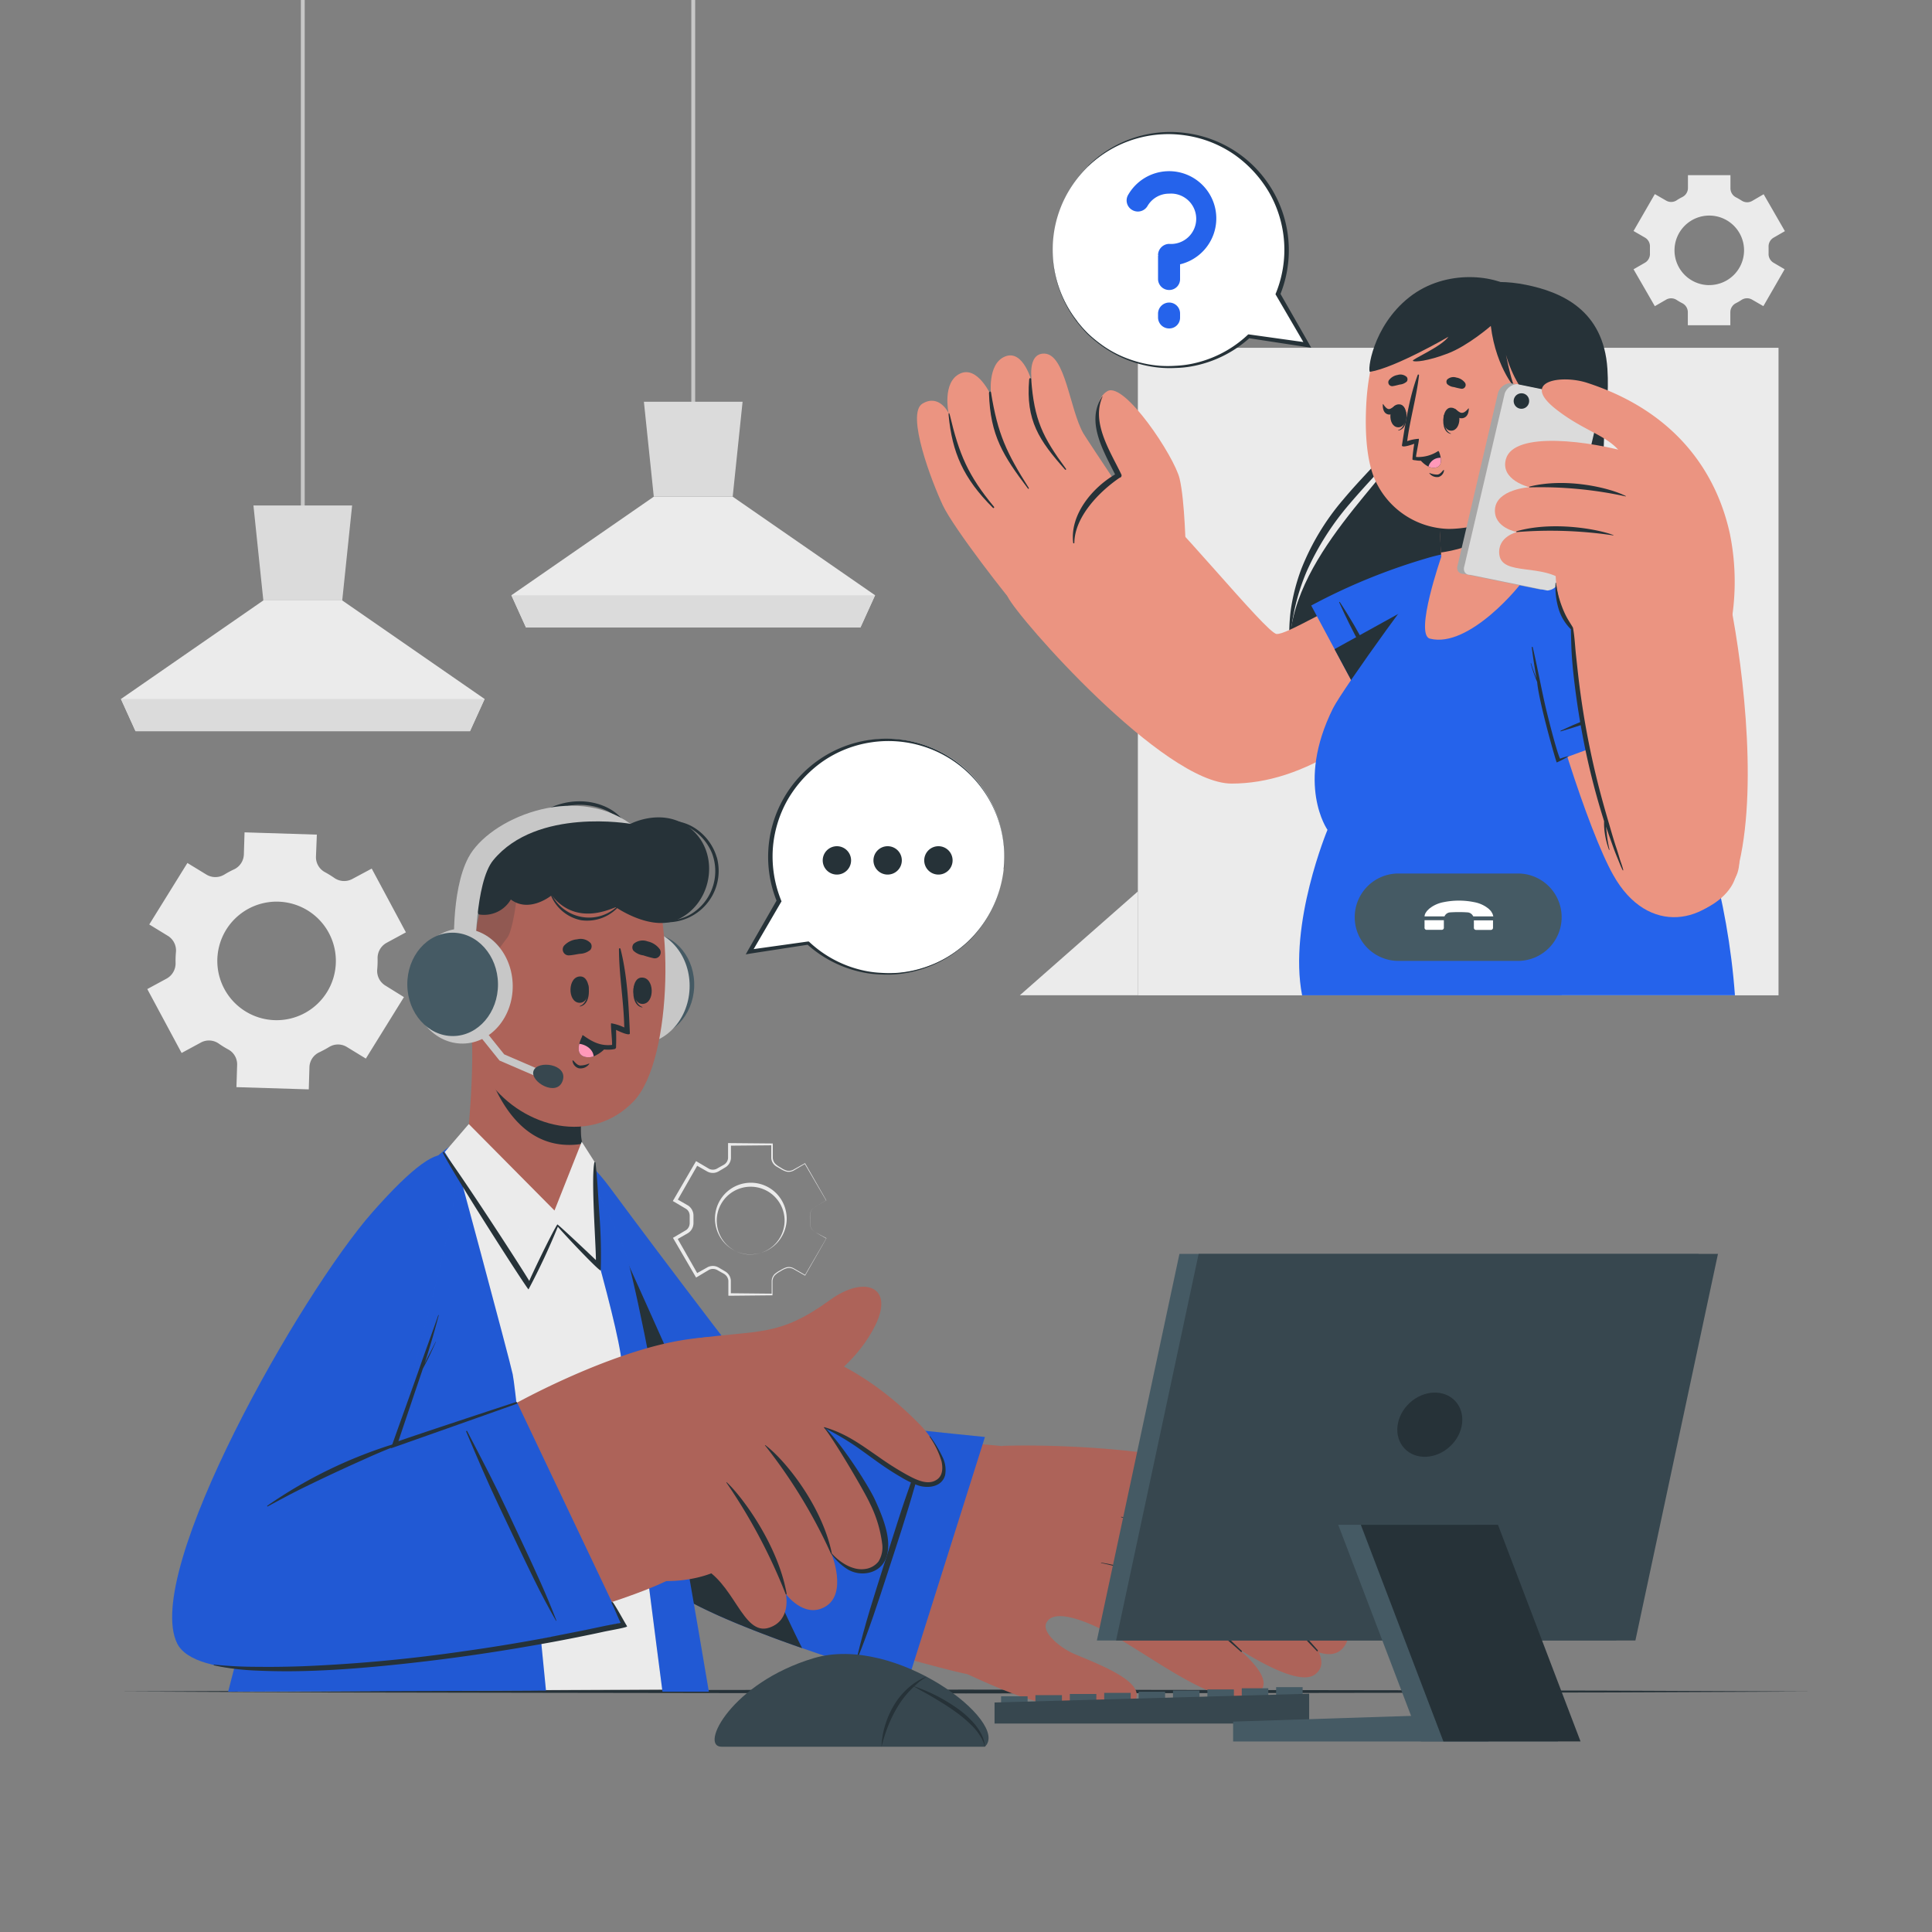 <svg xmlns="http://www.w3.org/2000/svg" viewBox="0 0 500 500"><rect x="0" y="0" width="500" height="500" fill="#808080" stroke="none"/><g id="freepik--background-complete--inject-40"><rect x="77.86" width="1" height="135.53" style="fill:#c7c7c7"></rect><polygon points="125.42 180.9 121.64 189.22 35.07 189.22 31.3 180.9 68.15 155.39 88.57 155.39 125.42 180.9" style="fill:#ebebeb"></polygon><polygon points="91.13 130.81 88.57 155.39 68.15 155.39 65.59 130.81 91.13 130.81" style="fill:#dbdbdb"></polygon><polygon points="125.42 180.9 121.63 189.22 35.07 189.22 31.29 180.9 125.42 180.9" style="fill:#dbdbdb"></polygon><rect x="178.91" width="1" height="108.69" style="fill:#c7c7c7"></rect><polygon points="226.47 154.05 222.69 162.38 136.12 162.38 132.35 154.05 169.2 128.54 189.62 128.54 226.47 154.05" style="fill:#ebebeb"></polygon><polygon points="192.18 103.97 189.62 128.54 169.2 128.54 166.64 103.97 192.18 103.97" style="fill:#dbdbdb"></polygon><polygon points="226.47 154.06 222.68 162.38 136.12 162.38 132.34 154.06 226.47 154.06" style="fill:#dbdbdb"></polygon><path d="M48.5,223.34l-9.87,15.91,4.9,3a4.45,4.45,0,0,1,2,4.19,24.74,24.74,0,0,0-.09,2.73,4.5,4.5,0,0,1-2.32,4.09l-5,2.71L47,272.51l5-2.71a4.4,4.4,0,0,1,4.57.25,26.71,26.71,0,0,0,2.54,1.57,4.37,4.37,0,0,1,2.26,4l-.18,5.73,18.72.58.17-5.75a4.39,4.39,0,0,1,2.54-3.84c.44-.21.87-.43,1.3-.66s.85-.47,1.26-.72a4.38,4.38,0,0,1,4.59,0l4.91,3,9.86-15.91-4.91-3.05a4.44,4.44,0,0,1-2-4.19,24.64,24.64,0,0,0,.09-2.72,4.5,4.5,0,0,1,2.33-4.09l5-2.71-8.85-16.5-5.06,2.71a4.47,4.47,0,0,1-4.68-.33c-.75-.52-1.53-1-2.32-1.43a4.41,4.41,0,0,1-2.37-4L82,216l-18.71-.59-.18,5.75a4.44,4.44,0,0,1-2.6,3.86c-.42.19-.83.4-1.24.62s-.81.45-1.2.69a4.46,4.46,0,0,1-4.67,0Zm14.14,12.88a15.34,15.34,0,1,1-5.41,17.88A15.34,15.34,0,0,1,62.64,236.22Z" style="fill:#ebebeb"></path><path d="M459,68a2.62,2.62,0,0,1-1.29-2.43c0-.27,0-.54,0-.81s0-.55,0-.82A2.62,2.62,0,0,1,459,61.51l2.93-1.69-5.5-9.55L453.46,52a2.6,2.6,0,0,1-2.75-.1c-.46-.29-.93-.57-1.42-.82a2.63,2.63,0,0,1-1.45-2.33V45.34h-11v3.37A2.62,2.62,0,0,1,435.37,51c-.49.25-1,.53-1.42.82a2.6,2.6,0,0,1-2.75.1l-2.93-1.69-5.51,9.55,2.94,1.7A2.6,2.6,0,0,1,427,63.94c0,.27,0,.54,0,.81s0,.54,0,.81A2.62,2.62,0,0,1,425.7,68l-2.94,1.69,5.51,9.55,2.92-1.69a2.62,2.62,0,0,1,2.75.09,14.4,14.4,0,0,0,1.43.83,2.62,2.62,0,0,1,1.44,2.33v3.37h11V80.79a2.63,2.63,0,0,1,1.45-2.33,15.64,15.64,0,0,0,1.43-.83,2.6,2.6,0,0,1,2.74-.09l2.93,1.69,5.5-9.55Zm-16.64,5.79a9,9,0,1,1,9-9A9,9,0,0,1,442.33,73.78Z" style="fill:#ebebeb"></path><path d="M210.92,318.86a2.63,2.63,0,0,1-1.3-2.24c0-.45,0-.89,0-1.34a4.08,4.08,0,0,1,.08-1.35,2.53,2.53,0,0,1,.66-1.17,5.22,5.22,0,0,1,1.12-.75l2.33-1.36v.05l-5.56-9.52.13,0-3.06,1.8a2.73,2.73,0,0,1-1.82.22,6.29,6.29,0,0,1-1.63-.78l-.76-.43a2.81,2.81,0,0,1-.75-.57,2.75,2.75,0,0,1-.76-1.7l0-3.55.23.23-11,.1.34-.33,0,3.56a3,3,0,0,1-1.58,2.46l-.75.45-.75.44a3.25,3.25,0,0,1-.94.4,3.1,3.1,0,0,1-2-.23l-3.1-1.77.6-.16-5.47,9.57-.18-.67,3.1,1.78a3.16,3.16,0,0,1,1.37,2.7l0,.88,0,.87a3.25,3.25,0,0,1-.14,1,3.07,3.07,0,0,1-1.23,1.65l-3.1,1.78.17-.63,5.46,9.57-.56-.15,3.11-1.75a3.07,3.07,0,0,1,2-.21,3.34,3.34,0,0,1,.91.39l.76.45.75.44a3.1,3.1,0,0,1,.78.61,2.92,2.92,0,0,1,.76,1.79l0,3.57-.27-.27,11,.11-.16.16,0-3.55a2.7,2.7,0,0,1,.74-1.66,6.83,6.83,0,0,1,1.5-1,6.65,6.65,0,0,1,1.61-.77,2.58,2.58,0,0,1,1.77.21l3.07,1.78-.07,0,5.54-9.53v0Zm0,0,2.93,1.68h0v0l-5.47,9.56,0,.05,0,0-3.08-1.75a2.5,2.5,0,0,0-1.68-.18A5.79,5.79,0,0,0,202,329a6.19,6.19,0,0,0-1.43,1,2.46,2.46,0,0,0-.65,1.53l0,3.54v.16h-.16l-11,.11h-.26V335l0-3.53a2.28,2.28,0,0,0-.62-1.39,2.6,2.6,0,0,0-.62-.47l-.78-.44-.78-.44a2.29,2.29,0,0,0-.71-.28,2.25,2.25,0,0,0-1.49.18l-3,1.79-.35.21-.21-.36-5.55-9.52-.23-.4.4-.23,3-1.77a2.12,2.12,0,0,0,.83-1.14,2.5,2.5,0,0,0,.1-.72l0-.9,0-.9a2.5,2.5,0,0,0-.1-.72,2.05,2.05,0,0,0-.84-1.12l-3-1.78-.43-.24.25-.42,5.54-9.52.23-.39.38.22,3,1.77a2.17,2.17,0,0,0,1.44.17,2.09,2.09,0,0,0,.69-.28l.78-.44.79-.44a2.42,2.42,0,0,0,.6-.45,2.17,2.17,0,0,0,.6-1.36l0-3.51v-.35h.33l11,.1H200v.23l0,3.53a2.44,2.44,0,0,0,.63,1.48,6.13,6.13,0,0,0,1.41,1,5.73,5.73,0,0,0,1.54.78,2.48,2.48,0,0,0,1.63-.17l3.09-1.73.08-.05,0,.08,5.47,9.57,0,0,0,0-2.34,1.34a4.88,4.88,0,0,0-1.11.74,2.44,2.44,0,0,0-.66,1.14,4,4,0,0,0-.09,1.34c0,.45,0,.9,0,1.34A2.63,2.63,0,0,0,210.92,318.86Z" style="fill:#ebebeb"></path><path d="M194.28,324.65A9.28,9.28,0,1,1,201,308.93a9.38,9.38,0,0,1,2.6,6.69,9.31,9.31,0,0,1-9.28,9Zm0,0a8.78,8.78,0,0,0,8.77-9,8.79,8.79,0,0,0-8.78-8.53,8.78,8.78,0,1,0,0,17.56Z" style="fill:#ebebeb"></path></g><g id="freepik--Desk--inject-40"><polygon points="30.76 437.76 85.57 437.52 140.38 437.43 250 437.27 359.62 437.43 414.43 437.52 469.24 437.76 414.43 438.01 359.62 438.1 250 438.26 140.38 438.1 85.57 438.01 30.76 437.76" style="fill:#263238"></polygon></g><g id="freepik--character-2--inject-40"><rect x="294.48" y="90.01" width="165.8" height="167.58" style="fill:#ebebeb"></rect><path d="M370.71,79.9c5.53-6.49,15-8.05,24.16-6.2S415,80.17,416,95.49c.82,12.44-3,24.57-3,38.45s15.71,47.69-9.43,64.19c-22.59,14.82-68.36,1.21-69.77-29.3-1.11-24.18,27.57-46.54,30.59-56.11S364.65,87,370.71,79.9Z" style="fill:#263238"></path><path d="M366.58,93.55c-.17,6.92-1.17,13.92-4,20.45a19.66,19.66,0,0,1-2.85,4.59c-1.11,1.4-2.29,2.72-3.47,4-2.38,2.59-4.73,5.16-7,7.83a71.37,71.37,0,0,0-11.06,17.39,54.68,54.68,0,0,0-4.39,20,47.21,47.21,0,0,1,.31-10.42,51.39,51.39,0,0,1,2.67-10.16,63.31,63.31,0,0,1,10.92-18.05c2.27-2.71,4.68-5.3,7.08-7.86s4.83-5,6.32-8a44,44,0,0,0,3.47-9.64A82.54,82.54,0,0,0,366.58,93.55Z" style="fill:#263238"></path><path d="M415.37,105.94c-.17,7.06-.62,14.11-.43,21.12a86.3,86.3,0,0,0,.88,10.43c.52,3.4,1.54,6.8,2.39,10.24s1.61,6.93,2.17,10.45a60.7,60.7,0,0,1,.68,10.69,37.92,37.92,0,0,1-2,10.55,26.81,26.81,0,0,1-5.89,8.94,28.27,28.27,0,0,0,5-9.24,37.63,37.63,0,0,0,1.38-10.28,90.46,90.46,0,0,0-3.26-20.67c-.8-3.43-1.82-6.83-2.31-10.44a68.13,68.13,0,0,1-.54-10.67A173.22,173.22,0,0,1,415.37,105.94Z" style="fill:#263238"></path><path d="M379,165.31c-23,25.32-41.77,37.48-60.27,37.48-17.59,0-55.17-42.71-57.93-48.34-2.38-4.86,28.47-31.45,33.21-28.14,8,5.54,33.66,37.61,36.38,37.76s12.74-6.47,36.87-17.77C381.92,139.45,395,147.76,379,165.31Z" style="fill:#eb9481"></path><path d="M264.38,158.66C261,155,246.81,136.73,244,130.77s-9.62-23.7-5.27-26.31,6.75,2.42,6.75,2.42-1.69-7.94,2.93-10.17,8.1,5.72,8.1,5.72-1.14-8.28,3.62-10.18,6.94,6.7,6.94,6.7-1.4-7.53,3.18-7.44c5.51.11,6.52,14.28,10.11,20.63.81,1.44,18.59,28,18.59,28Z" style="fill:#eb9481"></path><path d="M266.88,98.22c.77,10.41,2.91,14.84,9,23.11.12.16-.09.37-.23.22-6.73-7.56-10.21-12.72-9.3-23.32C266.42,97.71,266.84,97.72,266.88,98.22Z" style="fill:#263238"></path><path d="M256.48,101.61c1.74,10.75,4,15.57,9.79,24.7.08.13-.13.28-.22.16-6.41-8.49-9.77-13.72-10.1-24.69C255.93,101.28,256.4,101.11,256.48,101.61Z" style="fill:#263238"></path><path d="M245.8,107.34c2.44,10.29,4.71,15.68,11.45,23.82.16.2-.11.45-.28.27-7.68-7.64-10.56-14.35-11.47-24C245.44,106.79,245.65,106.69,245.8,107.34Z" style="fill:#263238"></path><path d="M306.88,142.68s-.23-13.09-1.6-18.82S291,98.67,286.59,101.23c-5.63,3.3-.37,16,3,21.9,0,0-13,7.64-11.23,17.58S306.88,142.68,306.88,142.68Z" style="fill:#eb9481"></path><path d="M285.34,102.64c-3,6.72,2,14.17,4.85,20.12a.61.61,0,0,1-.44.89c-5.26,3.57-11.63,10.12-11.71,16.82a.15.15,0,0,1-.3,0c-.89-7.2,4.84-14.16,10.84-17.69-3-6.07-7.67-13.75-3.3-20.2A0,0,0,0,1,285.34,102.64Z" style="fill:#263238"></path><path d="M339.34,156.71l18.48,34.48s25.06-24.33,29.06-34.48-.31-17.52-18.14-12.09A156.07,156.07,0,0,0,339.34,156.71Z" style="fill:#2563EB"></path><path d="M362.09,184c-.91-1.87-1.71-3.8-2.66-5.66s-1.9-3.7-2.89-5.52c-2-3.68-4-7.37-6.08-11-1.18-2-2.42-4.06-3.71-6-.05-.09-.22,0-.17.07,3.39,7.59,7.5,14.86,11.6,22.08,1.19,2.09,2.54,4.08,3.78,6.14C362,184.16,362.14,184.07,362.09,184Z" style="fill:#263238"></path><path d="M386.88,156.71c-4,10.15-29.06,34.48-29.06,34.48L345.37,168l41.07-22.71C388.8,147.75,388.77,151.92,386.88,156.71Z" style="fill:#263238"></path><path d="M343.55,214.76s-10.16,24.32-6.57,42.82H449c-3.64-50.29-28.71-93.51-43.52-107.5-11.94-11.28-24.51-10.27-33.26-4.5-2.06,1.37-24.79,32.78-27.25,37.75C335.21,202.94,343.55,214.76,343.55,214.76Z" style="fill:#2563EB"></path><path d="M373,144.1s-7,20.13-2.94,21.18c10.1,2.6,23.65-13.89,24.46-15.57.2-.43,1.1-11.7,1.77-20.47.43-5.64.76-10.25.76-10.25l-24.92,8.55.8,15.45Z" style="fill:#eb9481"></path><path d="M372.09,127.54l.8,15.45c5.07-.71,16.22-3.46,23.36-13.75.43-5.64.76-10.25.76-10.25l-3.12,1Z" style="fill:#263238"></path><path d="M353.53,105.91c-.3,7.85.48,14.2,2.39,18.42a21.41,21.41,0,0,0,18.59,12.54c3,.11,11.64-.68,17.89-5.44,4.86-3.7,7.79-10.37,9.45-22.1,3.8-26.82-8.47-35.84-20.56-36.92S354.53,78.85,353.53,105.91Z" style="fill:#eb9481"></path><path d="M360.46,99.93c.63-.09,1.21-.27,1.82-.41a3.13,3.13,0,0,0,1.79-.77,1,1,0,0,0,0-1.18,2.4,2.4,0,0,0-2.36-.53,3.52,3.52,0,0,0-2.19,1.27A1,1,0,0,0,360.46,99.93Z" style="fill:#263238"></path><path d="M378.13,100.6a17.85,17.85,0,0,1-1.82-.42,3,3,0,0,1-1.78-.78,1,1,0,0,1,0-1.18,2.39,2.39,0,0,1,2.37-.51A3.51,3.51,0,0,1,379.1,99,1,1,0,0,1,378.13,100.6Z" style="fill:#263238"></path><path d="M373.71,107.36c0-.07.14.09.14.17-.15,1.83,0,4,1.63,4.66,0,0,0,.11,0,.1C373.44,111.91,373.28,109.07,373.71,107.36Z" style="fill:#263238"></path><path d="M375.45,105.51c3-.08,2.92,5.87.16,5.95S373,105.58,375.45,105.51Z" style="fill:#263238"></path><path d="M376.62,105.84c.51.34,1,.94,1.64,1s1.28-.54,1.76-1.14c.05-.06.1,0,.1.07,0,1.14-.44,2.31-1.67,2.47s-1.9-.88-2.18-2C376.22,106,376.41,105.7,376.62,105.84Z" style="fill:#263238"></path><path d="M363.86,106.58c0-.07-.14.09-.14.16,0,1.85-.19,4-1.86,4.58-.05,0-.05.11,0,.1C363.91,111.14,364.21,108.32,363.86,106.58Z" style="fill:#263238"></path><path d="M362.22,104.65c-3-.23-3.21,5.72-.46,5.93S364.7,104.85,362.22,104.65Z" style="fill:#263238"></path><path d="M361,105c-.48.3-1,.85-1.53.87s-1.11-.65-1.5-1.28c0-.07-.09,0-.1.06-.07,1.14.25,2.33,1.34,2.6s1.76-.71,2.07-1.83C361.3,105.2,361.15,104.88,361,105Z" style="fill:#263238"></path><path d="M373.53,121.68c-.43.45-.85,1.06-1.51,1.14a5.13,5.13,0,0,1-2-.39.06.06,0,0,0-.08.09,2.5,2.5,0,0,0,2.38.92,2,2,0,0,0,1.39-1.68A.1.1,0,0,0,373.53,121.68Z" style="fill:#263238"></path><path d="M366,114.85s-.44,2.75-.46,4.05c0,.12.31.18.75.22,0,0,0,0,.05,0a6.17,6.17,0,0,0,6-2.18c.09-.12-.07-.26-.19-.18a9.36,9.36,0,0,1-5.67,1.5c-.08-.37.91-4.68.7-4.7a11.08,11.08,0,0,0-3,.61c.75-5.75,2.41-11.33,3.06-17.06,0-.2-.27-.27-.33-.09-2.16,5.72-3.16,12.32-4.09,18.23C362.74,116,365.44,115.07,366,114.85Z" style="fill:#263238"></path><path d="M367.12,118.44a6.82,6.82,0,0,0,2.56,2.32,3.1,3.1,0,0,0,1.84.26c1.37-.25,1.5-1.48,1.34-2.55a7.75,7.75,0,0,0-.48-1.66A8.82,8.82,0,0,1,367.12,118.44Z" style="fill:#263238"></path><path d="M369.68,120.76a3.1,3.1,0,0,0,1.84.26c1.37-.25,1.5-1.48,1.34-2.55A3.16,3.16,0,0,0,369.68,120.76Z" style="fill:#ff98b9"></path><path d="M401.36,106.92c-2.95.09-11.32-7.27-12.84-21.41,0,0,2.25,12.6,3.37,14.37s-4.68-4.15-6.07-15.53c0,0-5.9,5.14-11.16,7.14s-8.55,2.26-9,1.9,7.28-3.58,9.2-6.24c0,0-13.73,8-20.29,9.08-.76.12.52-11.69,10.13-19.29s22.82-5.7,27.56-1.9c0,0,5.18.27,11.42,7.32S404.53,106.82,401.36,106.92Z" style="fill:#263238"></path><path d="M397.47,111.24s5.49-8.73,9.42-6.81.1,14.37-4.31,16.26a4.57,4.57,0,0,1-6.25-2.15Z" style="fill:#eb9481"></path><path d="M405.7,108c.08,0,.09.09,0,.12-3.09,1.43-4.6,4.44-5.62,7.53.89-1.22,2.13-1.92,3.75-.88.08.05,0,.19-.08.17a2.83,2.83,0,0,0-3,1.14,14.34,14.34,0,0,0-1.36,2.57c-.13.29-.65.17-.55-.16a.24.24,0,0,1,0-.08C398.56,114.37,401.41,108.59,405.7,108Z" style="fill:#263238"></path><path d="M414.15,155.57c11.08,12.79,42.14,59.09,34.94,71.6-6.91,12-22.58,15.38-31.6-.74C411,214.9,400.09,180.5,397.38,164,395.18,150.64,403.91,143.74,414.15,155.57Z" style="fill:#eb9481"></path><path d="M403.8,196.56l36.72-13.49s-20.61-28.21-30.1-33.58-17.39-2.13-14.49,16.28A154.92,154.92,0,0,0,403.8,196.56Z" style="fill:#2563EB"></path><path d="M434,177.83c-2,.65-4,1.17-6,1.85s-3.92,1.37-5.86,2.1c-3.93,1.46-7.85,2.92-11.74,4.49-2.18.88-4.36,1.83-6.49,2.83-.1,0-.06.21,0,.18,8-2.3,15.76-5.36,23.48-8.41,2.24-.89,4.39-2,6.6-2.89C434.14,177.94,434.07,177.8,434,177.83Z" style="fill:#263238"></path><path d="M405.87,195.7a13.44,13.44,0,0,0-2.13.66c-1-2.17-3.37-11.71-3.92-14.16-1.1-4.88-2-9.81-3.15-14.69,0-.14-.27-.1-.25,0,.34,2.71.76,5.41,1.23,8.09-.5-1.28-1-2.57-1.39-3.88a.06.06,0,1,0-.11,0,39.75,39.75,0,0,0,1.67,4.78c.39,5,4.94,20.89,5.07,20.83a30.07,30.07,0,0,0,3-1.57C406,195.79,406,195.69,405.87,195.7Z" style="fill:#263238"></path><path d="M387.71,101.57l-10.45,44.61c-.45,1.31.22,2.36,1.5,2.34l19.95,4.06a3.7,3.7,0,0,0,3.14-2.42l10.45-44.61c.45-1.31-.22-2.36-1.5-2.33l-19.95-4.07A3.7,3.7,0,0,0,387.71,101.57Z" style="fill:#a6a6a6"></path><path d="M389.42,101.82,379,146.43c-.45,1.31.22,2.36,1.5,2.34l19.95,4.06a3.7,3.7,0,0,0,3.14-2.41L414,105.81c.45-1.32-.22-2.36-1.5-2.34L392.56,99.4A3.73,3.73,0,0,0,389.42,101.82Z" style="fill:#dbdbdb"></path><path d="M395.74,103.74a2,2,0,1,1-1.94-1.95A1.95,1.95,0,0,1,395.74,103.74Z" style="fill:#263238"></path><path d="M422.82,230.47c6.49,12,23.67,5.16,26.27-3.3,6.1-19.85,2.32-52.85-1.32-71.28-1.17-5.93-41.45,0-41.21,6.41C406.84,170.05,410.1,206.87,422.82,230.47Z" style="fill:#eb9481"></path><path d="M447.32,164.7a62.54,62.54,0,0,0,.36-26.62c-2.12-9.59-9.05-29.93-36.91-39-6.61-2.16-17.56-.55-8,6.89,6.76,5.29,12.64,6.6,16,10.4,0,0-13.68,3.7-15.58,10.4a129.23,129.23,0,0,0-3.73,17.88,27.37,27.37,0,0,0,3.28,1,26.59,26.59,0,0,0,3.86,16.68Z" style="fill:#eb9481"></path><path d="M444.19,129.25c-4.14-3-13-9.38-22.09-12-10.08-3-30.27-5.9-32.37,1.55-1.54,5.47,6.07,7.28,6.07,7.28s-8.6.54-8.91,5.78c-.28,4.78,5.69,5.83,5.69,5.83s-5.16,1.22-4.55,5.88c.74,5.59,11.45,2.11,17.1,7.13C406.4,151.8,444.19,129.25,444.19,129.25Z" style="fill:#eb9481"></path><path d="M420.76,128.38c-4.36-2.24-15.58-4.77-24.8-2.48-.21,0-.28.23-.08.23a103.58,103.58,0,0,1,24.86,2.34C420.79,128.49,420.81,128.4,420.76,128.38Z" style="fill:#263238"></path><path d="M417.5,138.46c-4-1.54-15.65-3.64-24.91-1-.21.06-.27.25-.07.24a109.86,109.86,0,0,1,25,.86A.05.05,0,0,0,417.5,138.46Z" style="fill:#263238"></path><path d="M419.14,222.11c-.3-1-.59-2-.91-2.91-.66-2-1.23-4-1.81-6-1.18-4-2.31-8.06-3.3-12.14a214.94,214.94,0,0,1-4.49-24.68c-.28-2.3-.52-4.6-.77-6.9s-.33-4.69-.77-7c0-.12-1.17-1.88-1.63-2.75a23.41,23.41,0,0,1-1.25-2.8,25.9,25.9,0,0,1-1.51-6.08.07.07,0,0,0-.13,0,19.72,19.72,0,0,0,.88,7,12.37,12.37,0,0,0,3.1,5c0,.3.07,4,.19,6.07s.31,4.14.54,6.2c.47,4.14,1.05,8.27,1.78,12.38A188.11,188.11,0,0,0,415,212.07c0,.13.09.26.13.39,0,.3,0,.6,0,.9a18.12,18.12,0,0,0,.18,2.21,20.86,20.86,0,0,0,1.07,4.27.08.08,0,1,0,.15,0,28.43,28.43,0,0,1-.72-4.4l-.18-1.52c.55,1.62,1.13,3.24,1.7,4.85.4,1.12.81,2.21,1.27,3.3s.82,2.15,1.36,3.16c0,.08.16,0,.14-.06C419.85,224.1,419.45,223.12,419.14,222.11Z" style="fill:#263238"></path><polygon points="294.48 257.58 294.48 230.7 263.93 257.58 294.48 257.58" style="fill:#ebebeb"></polygon></g><g id="freepik--character-1--inject-40"><path d="M137.47,314.57c8.8,38.29,27,84.19,34.77,91.64,9.83,9.42,74.86,26.7,78.1,27.05,8,.81,24.13-57,15.57-58.25-13-1.88-60.36-4.45-63.19-7.36s-22.93-28.25-43.47-56.72C145.07,291.26,132,290.81,137.47,314.57Z" style="fill:#ad6359"></path><path d="M243.9,430.14c.95.48,14.54,7.32,22.94,9.75,6.27,1.82,24.45,6.57,27.14-.14,1.84-4.56-8.53-8.61-15.79-11.64-3.83-1.6-8.55-5.6-7.42-8.06,2-4.3,11.83,0,18.31,3.78,12.53,7.28,29.22,20.39,36.87,14,2.89-2.4-.47-6.78-5.38-11.07,8,5,16.48,9.1,19.79,6.56,1.91-1.45,2-3.44.94-5.7,2.46.8,4.63.64,6.15-1,2.59-2.72,1.33-6.72-1.51-10.83a3.08,3.08,0,0,0,2.36-1.54c5.49-8.37-22-32.4-31.49-34.65-27.95-6.65-57.41-5.41-57.41-5.41C248.42,383,243.87,430.12,243.9,430.14Z" style="fill:#ad6359"></path><path d="M285,404.41a47.46,47.46,0,0,1,18.65,7.17c7.09,4.68,11.79,10.16,17.73,15.67a.17.17,0,0,1-.22.25c-2.83-2.62-14.57-12.48-17.6-14.72A45.26,45.26,0,0,0,285,404.52C284.91,404.51,284.93,404.39,285,404.41Z" style="fill:#263238"></path><path d="M290.21,392.54c7.35,2,14.88,4,21.7,7.52,7.46,3.8,13.3,10,19,16q5.18,5.37,10.11,11c.13.16-.08.41-.22.25q-8.74-9.24-18-18A59.82,59.82,0,0,0,303,396.83c-4.2-1.61-8.52-2.88-12.84-4.16C290.1,392.65,290.13,392.52,290.21,392.54Z" style="fill:#263238"></path><path d="M298.06,382.17c7.14,1.47,13.37,2.72,19.69,6.54,8.37,5.07,16.45,13.6,19.28,16.63,3.13,3.34,6.15,6.78,9.11,10.27.12.14-.12.36-.25.22a237,237,0,0,0-21.77-21.57,47.42,47.42,0,0,0-12.18-7.92,84.61,84.61,0,0,0-13.89-4.12S298,382.16,298.06,382.17Z" style="fill:#263238"></path><path d="M254.9,371.89l-20,63.36s-54.15-15.46-64-26.13-28.16-65.77-33.53-92.48,8.13-26,20.54-9.21,43.31,57.65,45,58.54S254.9,371.89,254.9,371.89Z" style="fill:#2563EB"></path><path d="M254.9,371.89l-20,63.36s-54.15-15.46-64-26.13-28.16-65.77-33.53-92.48,8.13-26,20.54-9.21,43.31,57.65,45,58.54S254.9,371.89,254.9,371.89Z" style="opacity:0.1"></path><path d="M229.7,407.1c2.43-7.47,4.91-14.92,7.05-22.48,1.22-4.29,2.46-8.59,3.64-12.89.05-.17-.22-.26-.28-.1-2.73,7.4-5.45,14.83-7.84,22.35s-4.82,15-7.1,22.47c-1.29,4.28-2.46,8.58-3.49,12.93,0,.08.12.13.15.05C224.81,422.12,227.26,414.62,229.7,407.1Z" style="fill:#263238"></path><path d="M207.59,426.54l-2.4-.84c-4.51-1.61-9.11-3.34-13.44-5.11-.56-.22-1.11-.45-1.65-.68-.87-.36-1.74-.73-2.58-1.1l-1.26-.55-.45-.2-1.3-.6c-1.72-.79-3.35-1.58-4.87-2.38l-1-.56a37.67,37.67,0,0,1-6.68-4.39c-.19-.17-.38-.34-.55-.51s-.35-.34-.5-.5c-9.9-10.67-28.16-65.77-33.53-92.48l-.18-.92,0-.2c-.36-2-.68-4.54-.94-7.26v0c-.75-13.29,5.54-15.46,13.31-9.62C168.94,340.21,198.61,408.9,207.59,426.54Z" style="fill:#263238"></path><path d="M179.5,437.18l-118,.62c.1-2.54,16.9-76.84,30.26-104.26,17.13-35.16,26-38,31.23-39.88,6.75-2.42,18.77-1.22,21.62.13,3.24,1.51,13.54,19.49,17.23,32.68C169.22,353,181.16,435.56,179.5,437.18Z" style="fill:#ebebeb"></path><path d="M116.94,296.44s15,55.55,15.75,59.24c1.13,5.36,8.61,81.84,8.61,81.84l-82.25.28S77,367,90.36,336C104.94,302,116.94,296.44,116.94,296.44Z" style="fill:#2563EB"></path><g style="opacity:0.1"><path d="M116.94,296.44s15,55.55,15.75,59.24c1.13,5.36,8.61,81.84,8.61,81.84l-82.25.28S77,367,90.36,336C104.94,302,116.94,296.44,116.94,296.44Z"></path></g><path d="M145.69,294.65c.44,1.77,14.27,46.9,15.23,58.15,1.07,12.48,10.53,85,10.53,85h12s-17.37-104.19-22.14-115.2C151.55,300.13,145.69,294.65,145.69,294.65Z" style="fill:#2563EB"></path><path d="M145.69,294.65c.44,1.77,14.27,46.9,15.23,58.15,1.07,12.48,10.53,85,10.53,85h12s-17.37-104.19-22.14-115.2C151.55,300.13,145.69,294.65,145.69,294.65Z" style="opacity:0.1"></path><path d="M101.41,309.43C81.65,330.6,33.61,410.92,48.85,425.57s99.85-5.07,123.61-16.4c7.07-3.36-19.79-47.44-28.1-48.47-6.92-.85-42.28,15.32-43.31,13.29-1.15-2.3,4.47-19.27,13-50C123.84,288.57,110.15,300.07,101.41,309.43Z" style="fill:#ad6359"></path><path d="M179.48,346.48c17.18-2.4,22-.37,35.39-10.09,8.81-6.38,16.67-3.49,11.64,6.64-8.22,16.58-29.74,24.32-38,24.86Z" style="fill:#ad6359"></path><path d="M133.84,363s19.31-10.72,37.37-15.08c12.48-3,40.38-6.55,67.08,21,6.33,6.53,10.72,20.33-3.49,13.42-10.1-4.91-15-11.07-21.41-12.86,0,0,3.5,18.21-3.29,24.3a167.87,167.87,0,0,1-18.87,14.64,34.48,34.48,0,0,1-3.06-3.28s-6.88,5.09-19.82,3.85Z" style="fill:#ad6359"></path><path d="M183.59,347c6,3.11,18.51,9.92,26.83,19.06,9.25,10.16,24.32,32.2,16.75,39-5.54,4.95-12-3-12-3s4.31,10.43-1.68,13.8c-5.45,3.08-10.11-3.34-10.11-3.34s1.53,6.77-4.3,8.72c-7,2.34-9.06-12.24-18.21-16C178.78,404.34,183.59,347,183.59,347Z" style="fill:#ad6359"></path><path d="M198.07,374c5.13,3.85,14.55,15.58,17.15,27.73.06.28-.11.47-.22.23a134.87,134.87,0,0,0-17-27.87C197.92,374,198,374,198.07,374Z" style="fill:#263238"></path><path d="M188.09,383.63c4.09,3.78,13.26,16.3,15.47,28.71.05.28-.14.46-.23.21A144.57,144.57,0,0,0,188,383.71C187.94,383.65,188,383.58,188.09,383.63Z" style="fill:#263238"></path><path d="M213.39,369.36c5.6,1.65,9.24,4.4,14,7.68a76.93,76.93,0,0,0,7.21,4.57c2.28,1.23,5.65,3.09,8.07,1.16,1.36-1.07,1.34-3,1-4.57a22.47,22.47,0,0,0-3.08-6.37c0-.08.07-.17.13-.1a32.51,32.51,0,0,1,3.36,5.68,7.46,7.46,0,0,1,.51,4.37c-.83,3.08-4.47,3.49-7,2.64a24.8,24.8,0,0,1-4.4-2.13c-1.36-.78-2.68-1.62-4-2.5-2.66-1.8-5.21-3.75-7.85-5.58a72.64,72.64,0,0,0-8-4.66A.1.1,0,0,1,213.39,369.36Z" style="fill:#263238"></path><path d="M225.12,389.06c-1.45-3.19-9.3-16.49-11.84-19.57a.08.08,0,0,1,.11-.11c4.37,4.14,11.38,15.13,13,18.65s3.48,7.93,3.48,11.8c0,5.85-3.88,7-5.31,7.25a7.56,7.56,0,0,1-5-.82,15.22,15.22,0,0,1-4.52-4.24c-.06-.08.05-.19.12-.11,2,2.31,5.4,4.58,8.57,4.16a5.28,5.28,0,0,0,3.62-1.95,6.91,6.91,0,0,0,.94-4.71A32.34,32.34,0,0,0,225.12,389.06Z" style="fill:#263238"></path><path d="M133.84,363l27.08,57S55,443.78,45.86,425.34s32-90.6,50.53-111.62c21.49-24.36,24.23-16.07,19.5,5.52-5,22.6-14.53,55.28-14.53,55.28Z" style="fill:#2563EB"></path><path d="M133.84,363l27.08,57S55,443.78,45.86,425.34s32-90.6,50.53-111.62c21.49-24.36,24.23-16.07,19.5,5.52-5,22.6-14.53,55.28-14.53,55.28Z" style="opacity:0.1"></path><path d="M69.17,389.69A119.49,119.49,0,0,1,101,374c3.21-1,6.45-1.95,9.69-2.88.1,0,.14.13,0,.16a152.63,152.63,0,0,0-16.59,6.46q-8.09,3.6-16,7.49c-3,1.47-5.92,3.08-8.86,4.65A.12.12,0,0,1,69.17,389.69Z" style="fill:#263238"></path><path d="M133.56,362.85c-.53.14-29.5,9.71-30.45,10.15.12-.44,5.32-15.84,6.1-18.1.07-.22.14-.45.22-.67.52-1,1.06-2,1.55-3,.62-1.31,1.24-2.64,1.85-4a0,0,0,0,0-.06,0l-2,3.87c-.31.59-.6,1.2-.89,1.81.51-1.59,1-3.19,1.49-4.8.78-2.55,1.48-5.13,2.17-7.71,0-.09-.1-.11-.13,0-1.54,4.49-3.22,8.93-4.77,13.42s-7.51,21-7.46,21,31.9-11.26,32.52-11.51A.21.21,0,0,0,133.56,362.85Z" style="fill:#263238"></path><path d="M135.51,400c-3-6.35-5.91-12.74-9.12-19-1.83-3.55-3.64-7.11-5.5-10.64-.07-.13-.31,0-.25.11,2.74,6.5,5.5,13,8.54,19.39s6,12.7,9.09,19q2.64,5.37,5.61,10.57c0,.07.16,0,.13,0C141.49,412.81,138.52,406.42,135.51,400Z" style="fill:#263238"></path><path d="M162.29,420.88c-1.06-1.76-2.4-4.28-3.53-6-.3-.45-.65-.36-.41.11.81,1.6,1.48,3.39,2.27,5-1.48.3-3,.56-4.46.87-1.72.36-3.43.73-5.15,1.08q-5.06,1-10.12,2-10.26,1.91-20.6,3.36a403.92,403.92,0,0,1-41.66,3.91c-3.9.14-7.81.21-11.71.16a112.81,112.81,0,0,1-11.52-.56c-.11,0-.13.17,0,.19a63.91,63.91,0,0,0,10,1.3c3.53.17,7.07.25,10.61.21,7-.08,14.07-.54,21.08-1.18,13.9-1.28,27.76-3.16,41.5-5.59q5.78-1,11.53-2.17c1.94-.39,3.87-.78,5.8-1.21S162.47,421.18,162.29,420.88Z" style="fill:#263238"></path><path d="M145.71,315.38c-7,1.93-19.53-8.42-24.65-17-.35-.59.34-6.95.81-14.72.27-4.71.45-10,.27-14.78,0-1,30.43,6.22,30.43,6.22s-2.6,10.18-2.24,18.56a11,11,0,0,0,.28,2,2.29,2.29,0,0,1,.06.32C151.42,299.69,152.48,313.51,145.71,315.38Z" style="fill:#ad6359"></path><path d="M124,269c1.7,8.08,7.48,27.53,23.58,27.3a19.14,19.14,0,0,0,3.08-.28,1.44,1.44,0,0,0,0-.33,13,13,0,0,1-.29-2c-.35-8.39,2.24-18.58,2.24-18.58S130.59,269.91,124,269Z" style="fill:#263238"></path><path d="M156.2,254.45c-.34,7.38,4.64,13.6,11.12,13.9s12-5.46,12.33-12.84-4.65-13.6-11.12-13.89S156.53,247.07,156.2,254.45Z" style="fill:#455a64"></path><ellipse cx="165.42" cy="255.34" rx="14.88" ry="13.06" transform="translate(-97.14 409.04) rotate(-87.41)" style="fill:#c7c7c7"></ellipse><path d="M126.11,230.59c-5.24,9.88-5.57,41.29.59,49.51C135.63,292,153.18,296.37,164,285c10.53-11.06,10.23-52,3.08-59.77C156.57,213.76,133.85,216,126.11,230.59Z" style="fill:#ad6359"></path><path d="M152.23,254.87c0-.08-.17.11-.16.2.11,2.11-.11,4.55-2,5.29-.06,0-.05.13,0,.12C152.41,260.1,152.67,256.86,152.23,254.87Z" style="fill:#263238"></path><path d="M150.29,252.71c-3.41-.18-3.52,6.65-.37,6.81S153.15,252.86,150.29,252.71Z" style="fill:#263238"></path><path d="M164.07,255.13c0-.08.16.11.16.19-.1,2.12.14,4.56,2,5.29.06,0,0,.13,0,.12C163.92,260.36,163.63,257.12,164.07,255.13Z" style="fill:#263238"></path><path d="M166,253c3.4-.21,3.56,6.62.4,6.81S163.14,253.12,166,253Z" style="fill:#263238"></path><path d="M147.23,247.25c1-.05,1.83-.26,2.78-.4a4.52,4.52,0,0,0,2.75-1,1.44,1.44,0,0,0,.1-1.76,3.57,3.57,0,0,0-3.47-1,5.22,5.22,0,0,0-3.41,1.65A1.54,1.54,0,0,0,147.23,247.25Z" style="fill:#263238"></path><path d="M169.21,248a25.76,25.76,0,0,1-2.7-.75A4.51,4.51,0,0,1,163.9,246a1.44,1.44,0,0,1,.11-1.76,3.6,3.6,0,0,1,3.58-.61,5.27,5.27,0,0,1,3.18,2.06A1.54,1.54,0,0,1,169.21,248Z" style="fill:#263238"></path><path d="M148.37,274.48c.5.5,1,1.19,1.76,1.27a5.68,5.68,0,0,0,2.28-.5.08.08,0,0,1,.09.11,2.83,2.83,0,0,1-2.7,1.11,2.27,2.27,0,0,1-1.64-1.9C148.13,274.45,148.29,274.4,148.37,274.48Z" style="fill:#263238"></path><path d="M150.7,268.18a7.19,7.19,0,0,0,4.75,3.28,9,9,0,0,0,2.59.17,4,4,0,0,0,.5-.05l.46-.07a.53.53,0,0,0,.44-.46v0a1.62,1.62,0,0,0,0-.22h0v-.19c.07-1.63,0-4.11,0-4.11.59.31,3.61,1.73,3.57.88-.3-7.06-.64-14.9-2.43-21.85a.2.2,0,0,0-.39,0c0,6.79,1.24,13.53,1.37,20.35a12.86,12.86,0,0,0-3.38-1.09c-.23.07.31,4.79.22,5.52a.45.45,0,0,1,0,.08c-2.75.3-4.8-.56-7.42-2.44C150.74,267.87,150.57,268,150.7,268.18Z" style="fill:#263238"></path><path d="M157.09,270.78a8.49,8.49,0,0,1-3.46,2.6,3.87,3.87,0,0,1-2.34.11c-1.68-.48-1.7-2-1.37-3.35a9.21,9.21,0,0,1,.79-2A11.08,11.08,0,0,0,157.09,270.78Z" style="fill:#263238"></path><path d="M153.63,273.38a3.87,3.87,0,0,1-2.34.11c-1.68-.48-1.7-2-1.37-3.35C151.73,270.36,153.5,271.62,153.63,273.38Z" style="fill:#ff98b9"></path><path d="M122.18,252.77c2.06-.33,7-7.3,9.09-10.07s3.3-17.62,3.49-21a22.25,22.25,0,0,0-8.66,8.86C123.76,235,122.41,243.73,122.18,252.77Z" style="fill:#263238;opacity:0.2"></path><path d="M160.31,234a10.64,10.64,0,0,1-9.82,3.29,10.84,10.84,0,0,1-8.14-6.73c0-.11-.2-.05-.16.05a10.72,10.72,0,0,0,8.13,7.53,10.94,10.94,0,0,0,10.19-4A.13.13,0,0,0,160.31,234Z" style="fill:#263238"></path><path d="M150.15,207.38c-6.17-.06-11.93,3.17-14.32,7.29a11.94,11.94,0,0,0-1.4,7.74c0,.11.23.09.22,0a13.09,13.09,0,0,1,6.55-11.63,16.89,16.89,0,0,1,15-1.32,10.6,10.6,0,0,1,5.58,4.78c.12.23.58.1.49-.13C160.71,210.19,155.72,207.43,150.15,207.38Z" style="fill:#263238"></path><path d="M185.5,221.87a13.63,13.63,0,0,0-5.56-7.49c-3.71-2.46-8-2.25-12.24-1.95a.09.09,0,0,0,0,.18c3.62-.24,7.31-.28,10.57,1.53a13.34,13.34,0,0,1,6,6.69,13,13,0,0,1-5.9,16,13.24,13.24,0,0,1-10.46.73c-.14-.05-.24.14-.11.2a13.31,13.31,0,0,0,17.72-15.89Z" style="fill:#263238"></path><path d="M123.88,236.64s-5.46-11.23-.34-17.43c2.9-3.51,12.08-2.71,12.08-2.71s3.15-5.17,10.83-6.64,16.74,3.34,16.74,3.34,7.46-3.91,14.16.25c9.35,5.8,7.63,20.29-2.15,24.61-6.86,3-15.8-3.26-15.8-3.26-.89.09-10.11,5.19-16.63-3.1,0,0-5.72,4.72-10.57,1.09A8,8,0,0,1,123.88,236.64Z" style="fill:#263238"></path><path d="M127.81,256.57s-5.19-11-10.08-9.36-2.18,16.86,2.72,19.72a5.42,5.42,0,0,0,7.65-1.63Z" style="fill:#ad6359"></path><path d="M118.61,251.54c-.08,0-.12.1,0,.14,3.42,2.12,4.77,5.87,5.51,9.64-.85-1.55-2.22-2.55-4.26-1.57a.12.12,0,0,0,.06.22,3.35,3.35,0,0,1,3.42,1.77,16.43,16.43,0,0,1,1.22,3.22c.12.36.74.28.68-.12a.29.29,0,0,0,0-.09C126.08,260.08,123.57,252.89,118.61,251.54Z" style="fill:#263238"></path><polygon points="139.12 278.72 129.27 274.47 121.35 264.61 122.87 263.38 130.49 272.87 139.9 276.93 139.12 278.72" style="fill:#c7c7c7"></polygon><path d="M138.07,277.15c1-2.87,9-1.81,7.55,2.53S137.1,280,138.07,277.15Z" style="fill:#37474f"></path><path d="M117.58,246.91s-1.07-16.13,3.65-25c5.26-9.91,27.06-19.34,42-8.69,0,0-24.27-4.34-35.58,9.4-4.76,5.78-4.64,24.74-4.64,24.74Z" style="fill:#c7c7c7"></path><ellipse cx="119.63" cy="255.2" rx="13.06" ry="14.88" transform="translate(-2.53 1.2) rotate(-0.57)" style="fill:#c7c7c7"></ellipse><path d="M128.88,254.64c.07,7.39-5.12,13.43-11.6,13.49s-11.8-5.87-11.87-13.26,5.12-13.43,11.6-13.49S128.81,247.25,128.88,254.64Z" style="fill:#455a64"></path><path d="M150.55,295.48l-7.05,17.8L121.32,290.9l-6.22,7.24s21.75,35.61,21.88,34l7.25-15.35,10.62,10.61-1-26.74Z" style="fill:#ebebeb"></path><path d="M155.11,314.15c-.31-4.41-.49-8.86-1-13.25,0-.15-.26-.22-.3,0-.86,4.27.41,21.12.41,25.17l-.05,0c-.44-.46-9.84-9.33-9.93-9.19-1.57,2.44-6.9,13.61-7.26,14.63-3.44-5.66-18-27.95-22.1-33.3a.15.15,0,0,0-.26.15c3,6,21.9,35.41,22.16,35.33a174.62,174.62,0,0,0,7.59-16.22c1.59,1.93,11.07,11.95,11.1,11.29A138,138,0,0,0,155.11,314.15Z" style="fill:#263238"></path></g><g id="freepik--call-button--inject-40"><path d="M392.84,248.68H361.91a11.32,11.32,0,0,1-11.31-11.31h0a11.31,11.31,0,0,1,11.31-11.31h30.93a11.31,11.31,0,0,1,11.31,11.31h0A11.31,11.31,0,0,1,392.84,248.68Z" style="fill:#455a64"></path><g id="freepik--IaQ7Yo--inject-40"><path d="M368.67,237.17a2,2,0,0,1,.34-1l.28-.41.59-.59.69-.5a8.56,8.56,0,0,1,3.12-1.21,19.82,19.82,0,0,1,7.75,0,8.34,8.34,0,0,1,3.08,1.19c.24.16.48.34.71.51l.58.58a7.74,7.74,0,0,1,.42.68,5.34,5.34,0,0,1,.24.74H381.4a.18.18,0,0,1-.19-.11,1.72,1.72,0,0,0-1.45-.93,34.47,34.47,0,0,0-4.43,0,1.7,1.7,0,0,0-1.44.92c0,.07-.07.12-.17.12h-5.05Z" style="fill:#fff"></path><path d="M368.67,240v-1.85h5c0,.11,0,.23,0,.36V240a.56.56,0,0,1-.64.64H369.3A.55.55,0,0,1,368.67,240Z" style="fill:#fff"></path><path d="M381.44,240.06c0-.63,0-1.26,0-1.88h4.95v.11c0,.58,0,1.17,0,1.75a.56.56,0,0,1-.62.62H382A.54.54,0,0,1,381.44,240.06Z" style="fill:#fff"></path></g></g><g id="freepik--Device--inject-40"><rect x="259.08" y="439" width="6.86" height="4.48" style="fill:#455a64"></rect><rect x="267.97" y="438.7" width="6.86" height="4.48" style="fill:#455a64"></rect><rect x="276.87" y="438.4" width="6.86" height="4.48" style="fill:#455a64"></rect><rect x="285.77" y="438.11" width="6.86" height="4.48" style="fill:#455a64"></rect><rect x="294.67" y="437.81" width="6.86" height="4.48" style="fill:#455a64"></rect><rect x="303.57" y="437.52" width="6.86" height="4.48" style="fill:#455a64"></rect><rect x="312.47" y="437.22" width="6.86" height="4.48" style="fill:#455a64"></rect><rect x="321.37" y="436.92" width="6.86" height="4.48" style="fill:#455a64"></rect><rect x="330.26" y="436.63" width="6.86" height="4.48" style="fill:#455a64"></rect><polygon points="338.81 446.05 257.39 446.05 257.39 440.6 338.81 438.33 338.81 446.05" style="fill:#37474f"></polygon><polygon points="418.27 424.56 283.87 424.56 305.24 324.5 439.64 324.5 418.27 424.56" style="fill:#455a64"></polygon><polygon points="423.24 424.56 288.84 424.56 310.21 324.5 444.61 324.5 423.24 424.56" style="fill:#37474f"></polygon><ellipse cx="370.03" cy="368.73" rx="8.99" ry="7.68" transform="translate(-151.98 349.03) rotate(-42.74)" style="fill:#263238"></ellipse><polygon points="385.23 450.69 319.13 450.69 319.13 445.55 385.23 443.42 385.23 450.69" style="fill:#455a64"></polygon><polygon points="403.2 450.68 367.71 450.68 346.33 394.61 381.82 394.61 403.2 450.68" style="fill:#455a64"></polygon><polygon points="409.04 450.68 373.55 450.68 352.18 394.61 387.67 394.61 409.04 450.68" style="fill:#263238"></polygon><path d="M254.88,452.05H186.73c-5.81,0,2.6-16.56,23.83-22.91S261.58,445.84,254.88,452.05Z" style="fill:#37474f"></path><path d="M228.14,452.05a20.68,20.68,0,0,1,.93-5.56,23.3,23.3,0,0,1,2.29-5.19,18.88,18.88,0,0,1,3.62-4.39,16,16,0,0,1,4.79-3c-.73.6-1.56,1-2.23,1.67l-1,.89-1,1a23.74,23.74,0,0,0-3.3,4.35,32.65,32.65,0,0,0-2.42,4.93A41.28,41.28,0,0,0,228.14,452.05Z" style="fill:#263238"></path><path d="M236.21,436.29A43.79,43.79,0,0,1,247.58,442a24.52,24.52,0,0,1,4.75,4.3,14.59,14.59,0,0,1,1.75,2.71,7.86,7.86,0,0,1,.8,3.09,8.89,8.89,0,0,0-1.23-2.86,14.34,14.34,0,0,0-1.9-2.43,33.75,33.75,0,0,0-4.75-4c-1.69-1.22-3.48-2.31-5.27-3.39-.9-.54-1.82-1.06-2.74-1.56S237.14,436.8,236.21,436.29Z" style="fill:#263238"></path></g><g id="freepik--speech-bubbles--inject-40"><path d="M259.76,224.89A30.27,30.27,0,0,1,209.17,244L194,246.26l7.58-13.09a30,30,0,0,1-2.08-14.58,30.28,30.28,0,1,1,60.23,6.3Z" style="fill:#fff"></path><path d="M259.76,224.89a30.43,30.43,0,0,1-6.11,15.35,34.28,34.28,0,0,1-2.74,3.16,35.69,35.69,0,0,1-3.2,2.7,29.53,29.53,0,0,1-7.3,4.07,30.1,30.1,0,0,1-8.15,1.94,28.19,28.19,0,0,1-4.21.08,26.69,26.69,0,0,1-4.19-.43,30.6,30.6,0,0,1-15-7.4l.36.11-15.13,2.33L193,247l.55-1,7.54-13.13,0,.52a30.58,30.58,0,1,1,58.7-8.5Zm0,0a30,30,0,0,0-34.33-32.77,29.75,29.75,0,0,0-12.51,4.94,31.35,31.35,0,0,0-9.06,9.88A30,30,0,0,0,200,219.76,30.36,30.36,0,0,0,202.15,233l.11.27-.15.24-7.62,13.07-.54-.8,15.16-2.12.21,0,.15.14a29.85,29.85,0,0,0,14.5,7.47,26.83,26.83,0,0,0,4.11.5,30.11,30.11,0,0,0,4.14,0,29.6,29.6,0,0,0,8.09-1.78,28.3,28.3,0,0,0,7.3-3.93,37.09,37.09,0,0,0,3.2-2.67,34,34,0,0,0,2.75-3.13A30.39,30.39,0,0,0,259.76,224.89Z" style="fill:#263238"></path><path d="M246.53,222.66a3.67,3.67,0,1,1-3.67-3.66A3.66,3.66,0,0,1,246.53,222.66Z" style="fill:#263238"></path><path d="M233.39,222.66a3.67,3.67,0,1,1-3.66-3.66A3.66,3.66,0,0,1,233.39,222.66Z" style="fill:#263238"></path><path d="M220.26,222.66a3.67,3.67,0,1,1-3.67-3.66A3.67,3.67,0,0,1,220.26,222.66Z" style="fill:#263238"></path><path d="M272.59,67.87A30.28,30.28,0,0,0,323.18,87l15.14,2.22-7.57-13.09a30.28,30.28,0,1,0-58.16-8.28Z" style="fill:#fff"></path><path d="M281.65,42.86A30.22,30.22,0,0,1,307,34.44a30.53,30.53,0,0,1,12.92,4.85,30.64,30.64,0,0,1,11.35,37.08l0-.52L338.79,89l.55,1-1.09-.17-15.14-2.32.36-.11a30.6,30.6,0,0,1-15,7.4,26.69,26.69,0,0,1-4.19.43,29.45,29.45,0,0,1-4.2-.08,30.52,30.52,0,0,1-15.46-6,35.69,35.69,0,0,1-3.2-2.7,35.64,35.64,0,0,1-2.74-3.16,30.47,30.47,0,0,1,2.95-40.36Zm-2.86,40.29a33.9,33.9,0,0,0,2.75,3.12,33.78,33.78,0,0,0,3.2,2.67,27.93,27.93,0,0,0,7.31,3.94,29.9,29.9,0,0,0,8.08,1.78,30.25,30.25,0,0,0,4.15,0,26.85,26.85,0,0,0,4.1-.5,29.85,29.85,0,0,0,14.5-7.47l.15-.14.21,0,15.16,2.12-.54.8-7.62-13.07-.15-.25.11-.27a29.87,29.87,0,0,0-1.71-26A31.24,31.24,0,0,0,319.43,40a29.76,29.76,0,0,0-12.5-4.94,29.94,29.94,0,0,0-28.14,48.05Z" style="fill:#263238"></path><path d="M305.4,68.42V72.2a2.79,2.79,0,0,1-2.85,2.85,2.86,2.86,0,0,1-2.85-2.85v-6c0-.06.06-.06.06-.12s-.06-.06-.06-.11a2.93,2.93,0,0,1,2.85-2.85,6.52,6.52,0,1,0,0-13,6.42,6.42,0,0,0-5.58,3.2,2.89,2.89,0,0,1-4,1,2.84,2.84,0,0,1-1-3.9,12.22,12.22,0,1,1,13.37,18Zm0,12.73v1a2.78,2.78,0,0,1-2.85,2.85,2.85,2.85,0,0,1-2.85-2.85v-1a2.89,2.89,0,0,1,2.85-2.85A2.82,2.82,0,0,1,305.4,81.15Z" style="fill:#2563EB"></path></g></svg>